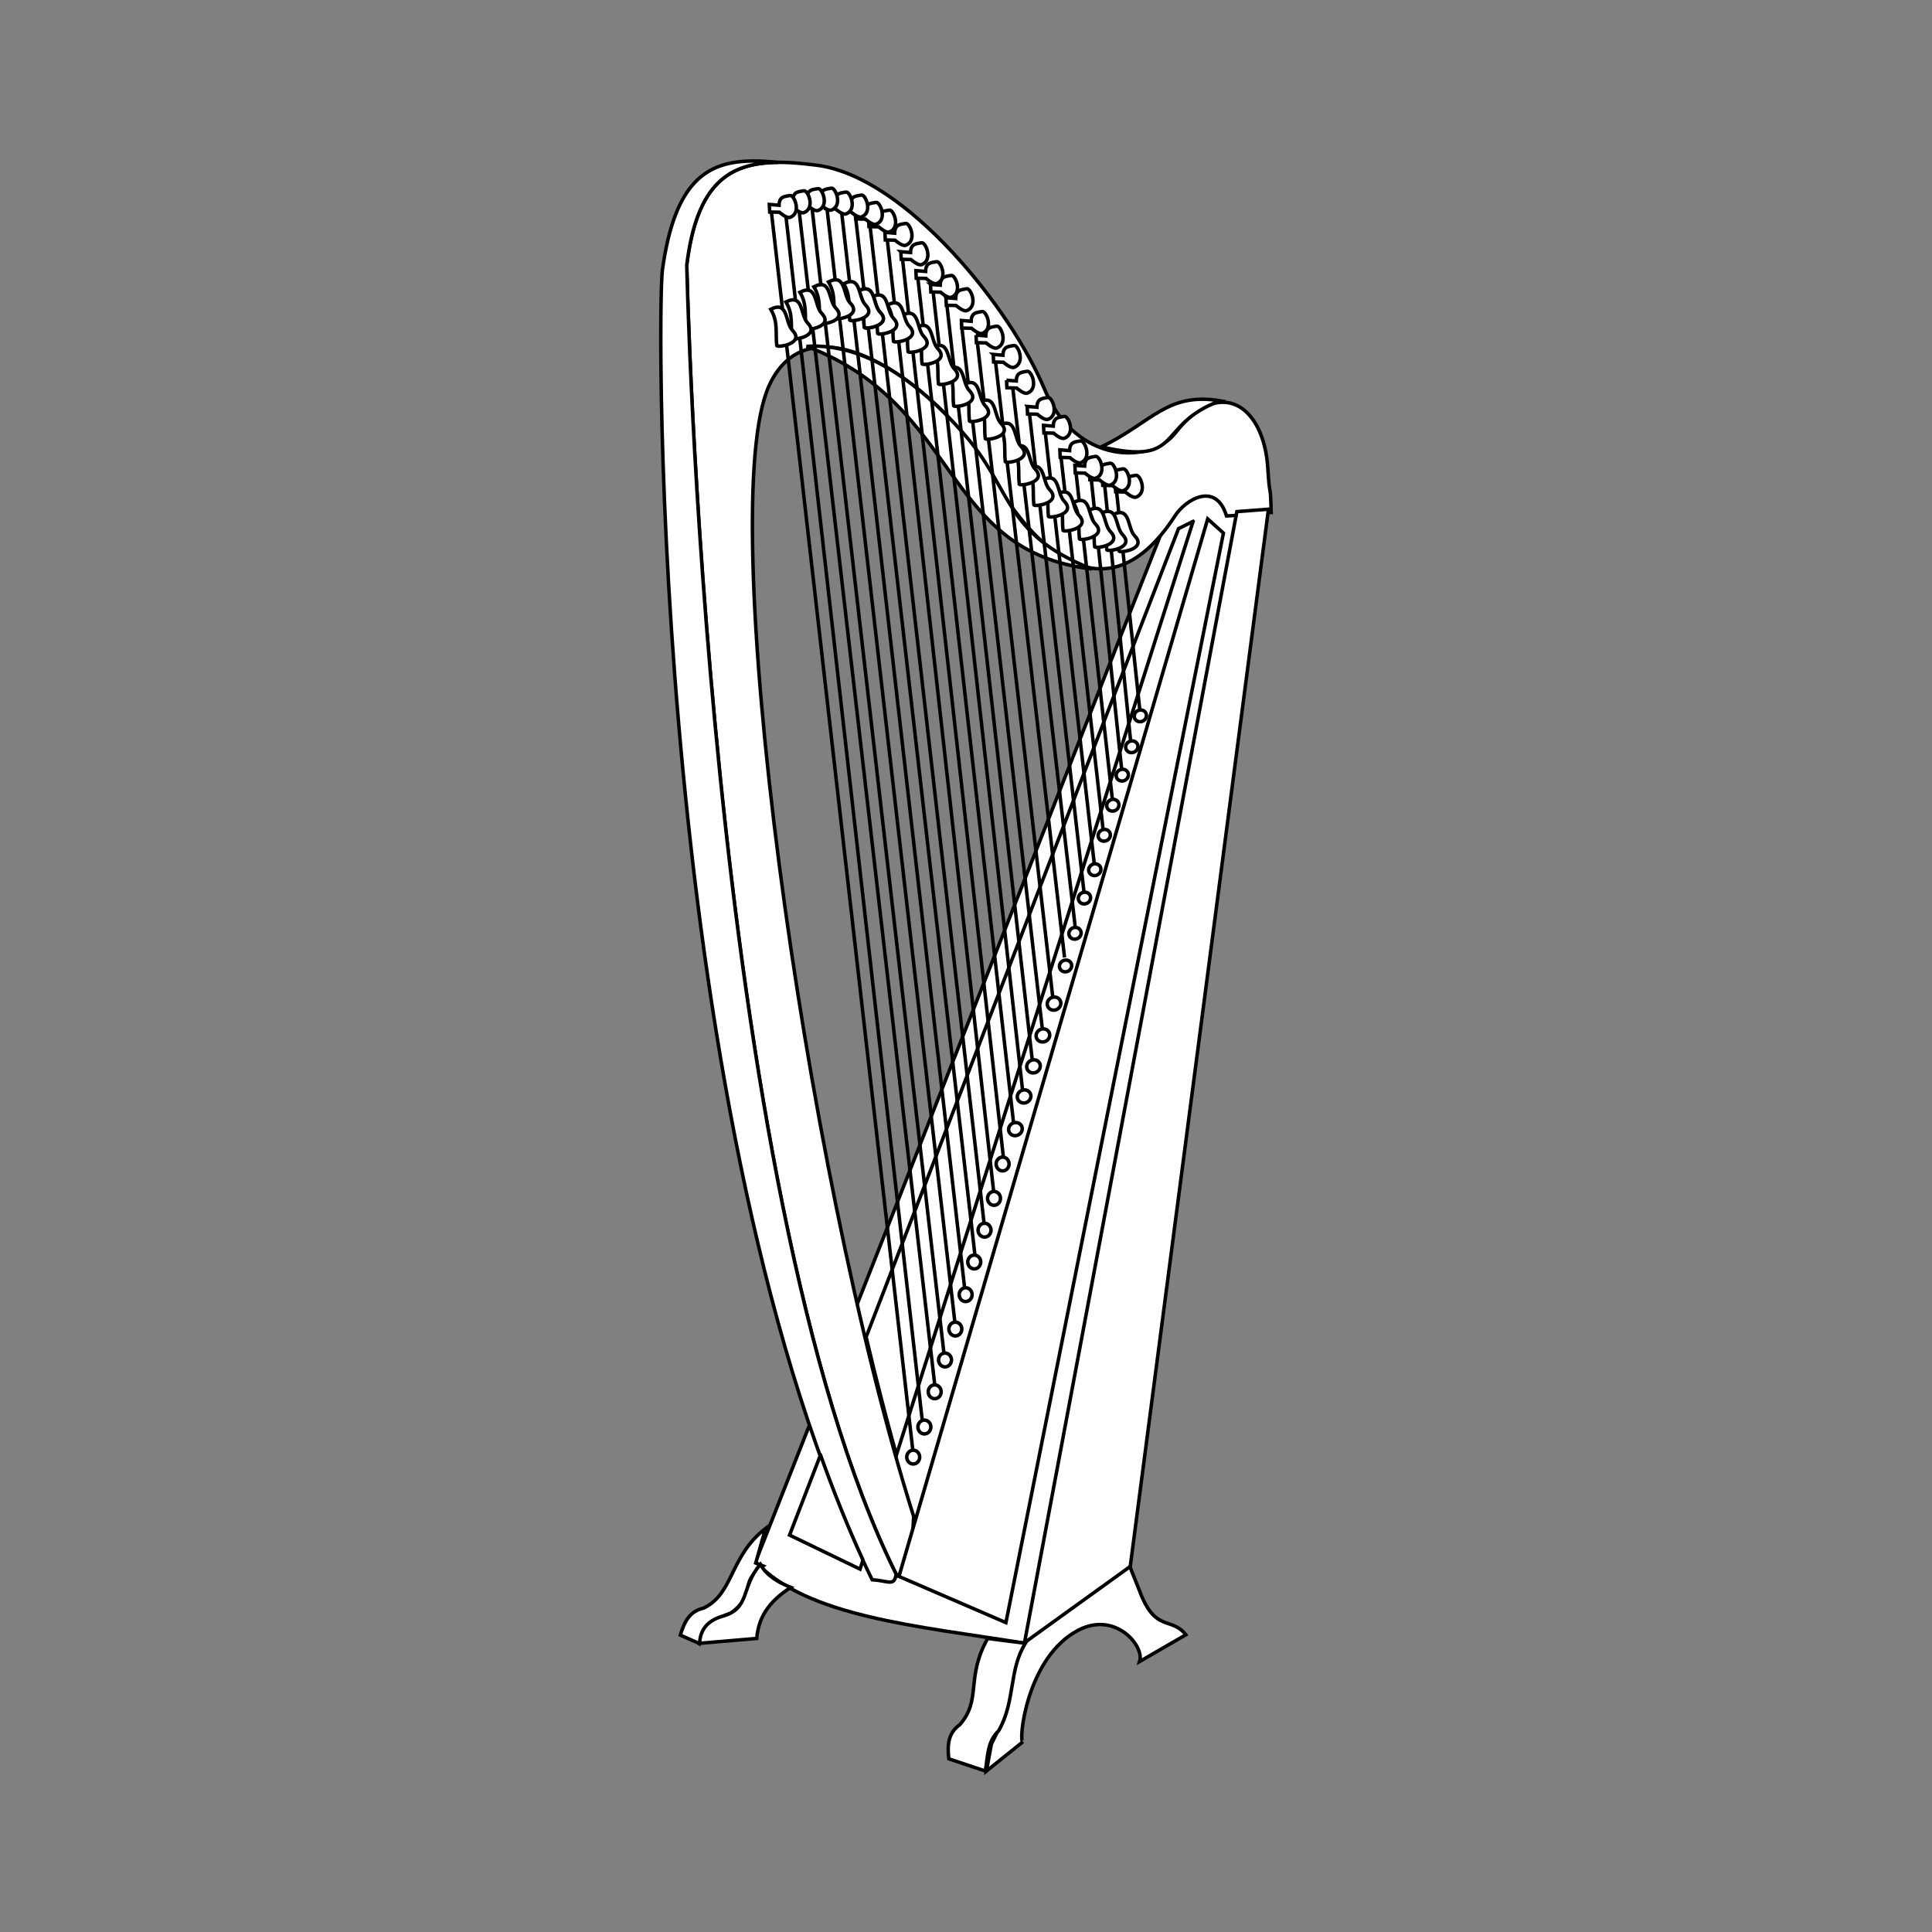 <svg:svg xmlns:dc="http://purl.org/dc/elements/1.1/" xmlns:ns2="http://creativecommons.org/ns#" xmlns:rdf="http://www.w3.org/1999/02/22-rdf-syntax-ns#" xmlns:svg="http://www.w3.org/2000/svg" height="1109.509" id="svg2" version="1.0" viewBox="-378.98 -91.96 1109.509 1109.509" width="1109.509">
  <svg:rect x="-378.98" y="-91.96" width="1109.509" height="1109.509" fill="#808080" stroke="none"/>
  <svg:g id="layer3" stroke="#000" transform="translate(-221.53 -93.81)">
    <svg:path d="m513.77 297.06l-237.34 601.73c29.78 31.65 92.7 36.78 154.97 46.77l124.26-651.29-20.95-25.13-20.94 27.92z" fill="#fff" fill-rule="evenodd" id="path3171" stroke-width="2" />
    <svg:path d="m357.37 906.26c-109.42-219.77-120.44-752.26-120.44-752.26 7.15-57.909 33.71-62.595 74.79-57.254 51.61 6.714 111.81 83.204 130.55 128.33 18.51 44.6 61.78 42.69 75.03 25.67 26.27-33.77 51.07-15.5 53.31 19.74 1.27 20.14 1.41 5.85 1.97 25.67-27.36 0.28 0.3 0.99-25.67 1.98-5.99-19.86-23.34-9.7-29.61 0-39.33 60.75-81.95 18.85-106.62-25.67-25.16-45.4-101.29-103.78-126.36-49.36-31.61 68.6 18.95 446.77 82.92 649.58-0.83 10.46 0.6 34.23-9.87 33.57z" fill="#fff" fill-rule="evenodd" id="path2571" stroke-width="2" />
    <svg:path d="m274.78 94.312c-26.17 0.201-44.74 11.468-51.81 62.468-3.22 23.19-5.25 495.32 120.44 752.28 9.52 0.61 12.66 4.04 13.78-3.18-109.25-220-120.25-751.88-120.25-751.88 5.75-46.62 24.1-58.737 52.47-58.906-5.1-0.502-9.99-0.817-14.63-0.782z" fill="#fff" fill-rule="evenodd" id="path2575" stroke-width="2" />
    <svg:path d="m305.75 200.73c44.44 16.87 63.76 46.3 82.8 72.78 19.03 26.49 37.78 50.02 81.04 55.08-51.47-20.37-44.61-45.1-74.37-78.56-24.51-27.56-55.1-51.31-89.47-49.3z" fill="#fff" fill-rule="evenodd" id="path2585" stroke-width="2" />
    <svg:path d="m475.09 258.46c29.2-14.15 37.68-31.51 68.17-26.44-37.49 13.92-20.13 37.6-68.17 26.44z" fill="#fff" fill-rule="evenodd" id="path2587" stroke-width="2" />
    <svg:path d="m536.11 299.85l-177.31 607.32 61.43 26.52 124.91-625.7-9.03-8.14z" fill="#fff" fill-rule="evenodd" id="path2589" stroke-width="2" />
    <svg:path d="m552.86 295.66l-122.04 650.02 60.61-42.7 79.58-608.71-18.15 1.39z" fill="#fff" fill-rule="evenodd" id="path3173" stroke-width="2" />
    <svg:path d="m527.72 301.26l-8.37 4.19-179.41 464.22c5.59 23.63 11.43 46.33 17.41 67.69l170.37-536.1zm-213.97 536.13l-17.78 46.03 40.5 19.56 1.66-5.22c-8.77-19.14-16.88-39.36-24.38-60.37z" fill="#fff" fill-rule="evenodd" id="path3194" stroke-width="2" />
    <svg:path d="m285.51 123.24l81.96 717.69" fill="none" id="path3201" stroke-width="2" />
    <svg:path d="m293.19 119.75l79.57 702.95" fill="none" id="path3203" stroke-width="2" />
    <svg:path d="m300.86 117.66l78.97 683.52" fill="none" id="path3205" stroke-width="2" />
    <svg:path d="m308.54 118.36l76.79 666.65" fill="none" id="path3207" stroke-width="2" />
    <svg:g fill="#fff" fill-rule="evenodd" id="g3231" stroke-width="2">
      <svg:path d="m317.33 120.37l73.99 644.31" id="path3217" />
      <svg:path d="m325.71 122.29l71.2 622.67" id="path3219" />
      <svg:path d="m333.88 126.36l69.11 601.03" id="path3221" />
      <svg:path d="m342.05 130.22l66.03 577.62" id="path3223" />
    </svg:g>
    <svg:g fill="none" id="g3237" stroke-width="2" transform="translate(22.212 -75.521)">
      <svg:path d="m329.58 212.27l61.74 552.41" id="path3239" />
      <svg:path d="m338.37 223.85l58.54 521.11" id="path3241" />
      <svg:path d="m347.16 234.61l55.83 492.78" id="path3243" />
      <svg:path d="m355.94 242.56l52.14 465.28" id="path3245" />
    </svg:g>
    <svg:path d="m386.35 177.22l49.4 436.91" fill="none" id="path3249" stroke-width="2" />
    <svg:path d="m394.64 187.32l46.69 407.09" fill="none" id="path3251" stroke-width="2" />
    <svg:path d="m403.43 195.12l43.98 381.72" fill="none" id="path3253" stroke-width="2" />
    <svg:path d="m413.9 206.54l40 345.17" fill="none" id="path3255" stroke-width="2" />
    <svg:path d="m423.65 220.21l36.3 313.31" fill="none" id="path3261" stroke-width="2" />
    <svg:path d="m433.42 236.52l31.63 277.46" fill="none" id="path3263" stroke-width="2" />
    <svg:path d="m442.5 247.43l28.62 251.89" fill="none" id="path3265" stroke-width="2" />
    <svg:path d="m451.57 261.65l24.64 218.12" fill="none" id="path3267" stroke-width="2" />
    <svg:path d="m459.95 268.38l21.64 194.64" fill="none" id="path3269" stroke-width="2" />
    <svg:path d="m469.02 274.91l17.66 168.56" fill="none" id="path3271" stroke-width="2" />
    <svg:path d="m476.7 278.15l15.36 151.36" fill="none" id="path3273" stroke-width="2" />
    <svg:path d="m483.68 283.29l13.48 126.68" fill="none" id="path3275" stroke-width="2" />
    <svg:path d="m431.4 944.86c-13.68 26.41-3.21 26.79-19.54 58.64l-2.8 15.4 20.95-16.8c-2.77 1.5 1.54-48.67 32.11-64.22 21.12-10.75 37.84 9.32 34.9 18.15l26.53-15.36c-8.33-10.71-17.55-0.96-26.53-25.13l-5.59-13.96-60.03 43.28z" fill="#fff" fill-rule="evenodd" id="path3281" stroke-width="2" />
    <svg:path d="m408.37 1018.9l-20.95-7c-0.92-8.5-0.23-14.8 6.29-19.57 12.74-14.37 3.27-26.92 16.05-49.56l21.64 2.79c-9.62 15.22-5.63 33.39-15.36 50.26-6.7 6.28-6.16 14.98-7.67 23.08z" fill="#fff" fill-rule="evenodd" id="path3284" stroke-width="2" />
    <svg:path d="m244.23 945.7l-10.99-4.82c2.46-8.17 5.54-13.7 13.41-15.55 17.33-8.27 14.9-29.8 35.49-45.67l-5.59 19.81 4.19 1.66c-14.79 10.27-2.85 15.3-18.37 27.04-8.63 3.19-13.62 5.14-18.14 17.53z" fill="#fff" fill-rule="evenodd" id="path3286" stroke-width="2" />
    <svg:path d="m244.32 945.56l32.81-2.79c1.08-14.12 9.21-22.6 19.55-29.32-7.34-2.91-13.82-6.66-17.46-13.26-11.59 13.55-5.44 25.55-22.33 30.01-7.79 2.42-12.23 7.35-12.57 15.36z" fill="#fff" fill-rule="evenodd" id="path3288" stroke-width="2" />
    <svg:path d="m359.89 146.41l0.2 4.35 5.58 0.13s4.11 3.66 6.08 2.95c6.84-2.46 2.42-13.1 0-12.57-2.68 0.6-6.19 0.22-6.28 5.59l-5.58-0.45z" fill="#fff" fill-rule="evenodd" id="path3310" stroke-width="2" />
    <svg:path d="m420.6 220.2l0.2 4.35 5.59 0.13s4.11 3.66 6.08 2.95c6.83-2.45 2.42-13.1 0-12.56-2.69 0.6-6.2 0.21-6.29 5.58l-5.58-0.45z" fill="#fff" fill-rule="evenodd" id="path3312" stroke-width="2" />
    <svg:path d="m483.04 279.93l0.2 4.35 5.59 0.13s4.11 3.66 6.08 2.95c6.83-2.46 2.42-13.1 0-12.57-2.69 0.6-6.2 0.22-6.29 5.59l-5.58-0.45z" fill="#fff" fill-rule="evenodd" id="path3314" stroke-width="2" />
    <svg:path d="m475.64 276.23l0.2 4.35 5.58 0.12s4.11 3.67 6.08 2.96c6.84-2.46 2.42-13.11 0-12.57-2.68 0.6-6.19 0.22-6.28 5.59l-5.58-0.45z" fill="#fff" fill-rule="evenodd" id="path3316" stroke-width="2" />
    <svg:path d="m468.23 273.02l0.21 4.35 5.58 0.12s4.11 3.67 6.08 2.96c6.83-2.46 2.42-13.1 0-12.57-2.69 0.6-6.19 0.22-6.28 5.59l-5.59-0.45z" fill="#fff" fill-rule="evenodd" id="path3318" stroke-width="2" />
    <svg:path d="m459.84 269.07l0.21 4.35 5.58 0.13s4.11 3.66 6.08 2.95c6.83-2.46 2.42-13.1 0-12.56-2.69 0.59-6.2 0.21-6.28 5.58l-5.59-0.45z" fill="#fff" fill-rule="evenodd" id="path3320" stroke-width="2" />
    <svg:path d="m451.2 260.18l0.21 4.35 5.58 0.13s4.11 3.66 6.08 2.96c6.83-2.46 2.42-13.11 0-12.57-2.69 0.6-6.19 0.21-6.28 5.58l-5.59-0.45z" fill="#fff" fill-rule="evenodd" id="path3322" stroke-width="2" />
    <svg:path d="m441.82 246.12l0.21 4.35 5.58 0.12s4.11 3.67 6.08 2.96c6.84-2.46 2.42-13.11 0-12.57-2.68 0.6-6.19 0.22-6.28 5.59l-5.59-0.45z" fill="#fff" fill-rule="evenodd" id="path3324" stroke-width="2" />
    <svg:path d="m432.45 235.26l0.2 4.35 5.58 0.12s4.11 3.67 6.08 2.96c6.84-2.46 2.42-13.1 0-12.57-2.68 0.6-6.19 0.22-6.28 5.59l-5.58-0.45z" fill="#fff" fill-rule="evenodd" id="path3326" stroke-width="2" />
    <svg:path d="m412.95 205.39l0.2 4.35 5.59 0.13s4.1 3.66 6.08 2.96c6.83-2.46 2.42-13.11 0-12.57-2.69 0.6-6.2 0.21-6.29 5.58l-5.58-0.45z" fill="#fff" fill-rule="evenodd" id="path3328" stroke-width="2" />
    <svg:path d="m403.08 194.29l0.2 4.35 5.59 0.13s4.1 3.66 6.07 2.95c6.84-2.46 2.42-13.1 0-12.57-2.68 0.6-6.19 0.22-6.28 5.59l-5.58-0.45z" fill="#fff" fill-rule="evenodd" id="path3330" stroke-width="2" />
    <svg:path d="m394.68 185.9l0.21 4.35 5.58 0.12s4.11 3.67 6.08 2.96c6.84-2.46 2.42-13.1 0-12.57-2.68 0.6-6.19 0.22-6.28 5.59l-5.59-0.45z" fill="#fff" fill-rule="evenodd" id="path3332" stroke-width="2" />
    <svg:path d="m385.8 172.82l0.2 4.35 5.59 0.12s4.11 3.67 6.08 2.96c6.83-2.46 2.42-13.11 0-12.57-2.69 0.6-6.2 0.22-6.29 5.59l-5.58-0.45z" fill="#fff" fill-rule="evenodd" id="path3334" stroke-width="2" />
    <svg:path d="m376.92 165.16l0.2 4.36 5.58 0.12s4.11 3.66 6.08 2.96c6.84-2.46 2.42-13.11 0-12.57-2.68 0.6-6.19 0.22-6.28 5.59l-5.58-0.46z" fill="#fff" fill-rule="evenodd" id="path3336" stroke-width="2" />
    <svg:path d="m368.52 157.27l0.21 4.35 5.58 0.12s4.11 3.67 6.08 2.96c6.84-2.46 2.42-13.1 0-12.57-2.69 0.6-6.19 0.22-6.28 5.59l-5.59-0.45z" fill="#fff" fill-rule="evenodd" id="path3338" stroke-width="2" />
    <svg:path d="m350.75 135.3l0.21 4.35 5.58 0.13s4.11 3.66 6.08 2.95c6.84-2.45 2.42-13.1 0-12.56-2.68 0.6-6.19 0.21-6.28 5.58l-5.59-0.45z" fill="#fff" fill-rule="evenodd" id="path3340" stroke-width="2" />
    <svg:path d="m341.38 127.65l0.2 4.35 5.58 0.13s4.11 3.66 6.08 2.95c6.84-2.45 2.42-13.1 0-12.56-2.68 0.59-6.19 0.21-6.28 5.58l-5.58-0.45z" fill="#fff" fill-rule="evenodd" id="path3342" stroke-width="2" />
    <svg:path d="m333.72 123.21l0.21 4.35 5.58 0.13s4.11 3.66 6.08 2.95c6.84-2.45 2.42-13.1 0-12.56-2.68 0.59-6.19 0.21-6.28 5.58l-5.59-0.45z" fill="#fff" fill-rule="evenodd" id="path3346" stroke-width="2" />
    <svg:path d="m325.33 119.01l0.21 4.35 5.58 0.13s4.11 3.66 6.08 2.95c6.84-2.45 2.42-13.1 0-12.56-2.69 0.6-6.19 0.21-6.28 5.58l-5.59-0.45z" fill="#fff" fill-rule="evenodd" id="path3348" stroke-width="2" />
    <svg:path d="m316.45 117.29l0.2 4.35 5.59 0.12s4.11 3.67 6.08 2.96c6.83-2.46 2.42-13.11 0-12.57-2.69 0.6-6.2 0.22-6.29 5.59l-5.58-0.45z" fill="#fff" fill-rule="evenodd" id="path3350" stroke-width="2" />
    <svg:path d="m308.06 115.06l0.2 4.35 5.59 0.13s4.1 3.66 6.07 2.96c6.84-2.46 2.43-13.11 0-12.57-2.68 0.6-6.19 0.21-6.28 5.59l-5.58-0.46z" fill="#fff" fill-rule="evenodd" id="path3352" stroke-width="2" />
    <svg:path d="m300.41 115.31l0.2 4.35 5.59 0.13s4.1 3.66 6.07 2.95c6.84-2.45 2.42-13.1 0-12.56-2.68 0.59-6.19 0.21-6.28 5.58l-5.58-0.45z" fill="#fff" fill-rule="evenodd" id="path3354" stroke-width="2" />
    <svg:path d="m292.26 116.55l0.21 4.35 5.58 0.12s4.11 3.66 6.08 2.96c6.83-2.46 2.42-13.11 0-12.57-2.69 0.6-6.19 0.22-6.28 5.59l-5.59-0.45z" fill="#fff" fill-rule="evenodd" id="path3356" stroke-width="2" />
    <svg:path d="m284.36 119.26l0.21 4.35 5.58 0.13s4.11 3.66 6.08 2.95c6.84-2.45 2.42-13.1 0-12.56-2.68 0.59-6.19 0.21-6.28 5.58l-5.59-0.45z" fill="#fff" fill-rule="evenodd" id="path3290" stroke-width="2" />
    <svg:path d="m481.66 297.41c4.44 7.33 2.61 13.96 3.49 20.94 0.99 1.18 16.17-1.34 9.08-8.72-4.53-4.71-2.29-17.33-12.57-12.22z" fill="#fff" fill-rule="evenodd" id="path3364" stroke-width="2" />
    <svg:path d="m474.68 296.71c4.44 7.33 2.6 13.96 3.49 20.94 0.99 1.19 16.17-1.34 9.08-8.72-4.53-4.71-2.29-17.33-12.57-12.22z" fill="#fff" fill-rule="evenodd" id="path3366" stroke-width="2" />
    <svg:path d="m467.7 294.97c4.44 7.33 2.6 13.96 3.49 20.94 0.99 1.18 16.17-1.35 9.08-8.73-4.53-4.71-2.3-17.32-12.57-12.21z" fill="#fff" fill-rule="evenodd" id="path3368" stroke-width="2" />
    <svg:path d="m458.97 290.43c4.45 7.33 2.61 13.96 3.5 20.94 0.98 1.18 16.17-1.34 9.07-8.72-4.53-4.72-2.29-17.33-12.57-12.22z" fill="#fff" fill-rule="evenodd" id="path3370" stroke-width="2" />
    <svg:path d="m449.55 285.54c4.44 7.33 2.6 13.96 3.49 20.94 0.99 1.19 16.17-1.34 9.08-8.72-4.53-4.71-2.29-17.33-12.57-12.22z" fill="#fff" fill-rule="evenodd" id="path3372" stroke-width="2" />
    <svg:path d="m441.17 277.52c4.45 7.32 2.61 13.96 3.49 20.94 0.99 1.18 16.18-1.35 9.08-8.73-4.53-4.71-2.29-17.33-12.57-12.21z" fill="#fff" fill-rule="evenodd" id="path3374" stroke-width="2" />
    <svg:path d="m432.8 270.88c4.44 7.33 2.6 13.96 3.49 20.95 0.98 1.18 16.17-1.35 9.07-8.73-4.53-4.71-2.29-17.33-12.56-12.22z" fill="#fff" fill-rule="evenodd" id="path3362" stroke-width="2" />
    <svg:path d="m424.42 259.02c4.44 7.33 2.6 13.96 3.49 20.94 0.99 1.18 16.17-1.35 9.08-8.73-4.53-4.71-2.3-17.32-12.57-12.21z" fill="#fff" fill-rule="evenodd" id="path3376" stroke-width="2" />
    <svg:path d="m416.39 246.1c4.45 7.33 2.61 13.96 3.49 20.94 0.99 1.19 16.17-1.34 9.08-8.72-4.53-4.71-2.29-17.33-12.57-12.22z" fill="#fff" fill-rule="evenodd" id="path3378" stroke-width="2" />
    <svg:path d="m404.88 232.84c4.44 7.33 2.6 13.96 3.49 20.94 0.98 1.18 16.17-1.34 9.07-8.72-4.53-4.72-2.29-17.33-12.56-12.22z" fill="#fff" fill-rule="evenodd" id="path3380" stroke-width="2" />
    <svg:path d="m395.8 222.72c4.44 7.33 2.6 13.96 3.49 20.94 0.99 1.18 16.17-1.35 9.08-8.73-4.53-4.71-2.3-17.32-12.57-12.21z" fill="#fff" fill-rule="evenodd" id="path3382" stroke-width="2" />
    <svg:path d="m386.73 213.99c4.44 7.33 2.6 13.96 3.49 20.94 0.98 1.19 16.17-1.34 9.07-8.72-4.53-4.71-2.29-17.33-12.56-12.22z" fill="#fff" fill-rule="evenodd" id="path3384" stroke-width="2" />
    <svg:path d="m378 201.43c4.44 7.33 2.6 13.96 3.49 20.94 0.99 1.18 16.17-1.35 9.07-8.73-4.52-4.71-2.29-17.32-12.56-12.21z" fill="#fff" fill-rule="evenodd" id="path3360" stroke-width="2" />
    <svg:path d="m368.58 189.91c4.44 7.33 2.6 13.96 3.49 20.94 0.98 1.18 16.17-1.34 9.07-8.73-4.53-4.71-2.29-17.32-12.56-12.21z" fill="#fff" fill-rule="evenodd" id="path3386" stroke-width="2" />
    <svg:path d="m360.55 182.93c4.44 7.33 2.6 13.96 3.49 20.94 0.98 1.18 16.17-1.34 9.07-8.73-4.53-4.71-2.29-17.32-12.56-12.21z" fill="#fff" fill-rule="evenodd" id="path3388" stroke-width="2" />
    <svg:path d="m352.17 176.99c4.44 7.33 2.61 13.97 3.49 20.95 0.99 1.18 16.17-1.35 9.08-8.73-4.53-4.71-2.29-17.33-12.57-12.22z" fill="#fff" fill-rule="evenodd" id="path3390" stroke-width="2" />
    <svg:path d="m343.1 172.46c4.44 7.33 2.6 13.96 3.49 20.94 0.98 1.18 16.17-1.35 9.07-8.73-4.53-4.71-2.29-17.32-12.56-12.21z" fill="#fff" fill-rule="evenodd" id="path3392" stroke-width="2" />
    <svg:path d="m335.42 168.97c4.44 7.33 2.6 13.96 3.49 20.94 0.98 1.18 16.17-1.35 9.07-8.73-4.53-4.71-2.29-17.32-12.56-12.21z" fill="#fff" fill-rule="evenodd" id="path3394" stroke-width="2" />
    <svg:path d="m335.42 168.97c4.44 7.33 2.6 13.96 3.49 20.94 0.98 1.18 16.17-1.35 9.07-8.73-4.53-4.71-2.29-17.32-12.56-12.21z" fill="#fff" fill-rule="evenodd" id="path3396" stroke-width="2" />
    <svg:path d="m327.04 164.78c4.44 7.33 2.6 13.96 3.49 20.94 0.99 1.18 16.17-1.34 9.08-8.73-4.53-4.71-2.29-17.32-12.57-12.21z" fill="#fff" fill-rule="evenodd" id="path3398" stroke-width="2" />
    <svg:path d="m318.32 163.73c4.44 7.33 2.6 13.96 3.49 20.94 0.98 1.19 16.17-1.34 9.07-8.72-4.53-4.71-2.29-17.33-12.56-12.22z" fill="#fff" fill-rule="evenodd" id="path3400" stroke-width="2" />
    <svg:path d="m309.94 166.52c4.44 7.33 2.6 13.96 3.49 20.95 0.98 1.18 16.17-1.35 9.07-8.73-4.52-4.71-2.29-17.33-12.56-12.22z" fill="#fff" fill-rule="evenodd" id="path3402" stroke-width="2" />
    <svg:path d="m301.91 169.66c4.44 7.33 2.6 13.97 3.49 20.95 0.99 1.18 16.17-1.35 9.08-8.73-4.53-4.71-2.29-17.33-12.57-12.22z" fill="#fff" fill-rule="evenodd" id="path3404" stroke-width="2" />
    <svg:path d="m293.88 175.25c4.45 7.33 2.61 13.96 3.49 20.94 0.99 1.18 16.17-1.34 9.08-8.72-4.53-4.72-2.29-17.33-12.57-12.22z" fill="#fff" fill-rule="evenodd" id="path3408" stroke-width="2" />
    <svg:path d="m285.16 179.44c4.44 7.33 2.6 13.96 3.49 20.94 0.98 1.18 16.17-1.35 9.07-8.73-4.53-4.71-2.29-17.32-12.56-12.21z" fill="#fff" fill-rule="evenodd" id="path3358" stroke-width="2" />
    <svg:path d="m370.7 838.14a3.702 3.949 0 1 1 -7.41 0 3.702 3.949 0 1 1 7.41 0z" fill="#fff" id="path3410" stroke-width="2" transform="translate(0 .494)" />
    <svg:path d="m370.7 838.14a3.702 3.949 0 1 1 -7.41 0 3.702 3.949 0 1 1 7.41 0z" fill="#fff" id="path3412" stroke-width="2" transform="translate(6.417 -16.783)" />
    <svg:path d="m370.7 838.14a3.702 3.949 0 1 1 -7.41 0 3.702 3.949 0 1 1 7.41 0z" fill="#fff" id="path3414" stroke-width="2" transform="translate(12.34 -37.02)" />
    <svg:path d="m370.7 838.14a3.702 3.949 0 1 1 -7.41 0 3.702 3.949 0 1 1 7.41 0z" fill="#fff" id="path3416" stroke-width="2" transform="translate(18.263 -55.284)" />
    <svg:path d="m370.7 838.14a3.702 3.949 0 1 1 -7.41 0 3.702 3.949 0 1 1 7.41 0z" fill="#fff" id="path3418" stroke-width="2" transform="translate(24.187 -73.053)" />
    <svg:path d="m370.7 838.14a3.702 3.949 0 1 1 -7.41 0 3.702 3.949 0 1 1 7.41 0z" fill="#fff" id="path3420" stroke-width="2" transform="translate(30.11 -92.797)" />
    <svg:path d="m370.7 838.14a3.702 3.949 0 1 1 -7.41 0 3.702 3.949 0 1 1 7.41 0z" fill="#fff" id="path3422" stroke-width="2" transform="translate(35.046 -111.55)" />
    <svg:path d="m370.7 838.14a3.702 3.949 0 1 1 -7.41 0 3.702 3.949 0 1 1 7.41 0z" fill="#fff" id="path3424" stroke-width="2" transform="translate(40.969 -129.82)" />
    <svg:path d="m370.7 838.14a3.702 3.949 0 1 1 -7.41 0 3.702 3.949 0 1 1 7.41 0z" fill="#fff" id="path3426" stroke-width="2" transform="translate(46.399 -148.08)" />
    <svg:path d="m370.7 838.14a3.702 3.949 0 1 1 -7.41 0 3.702 3.949 0 1 1 7.41 0z" fill="#fff" id="path3428" stroke-width="2" transform="translate(51.335 -167.83)" />
    <svg:path d="m370.7 838.14a3.702 3.949 0 1 1 -7.41 0 3.702 3.949 0 1 1 7.41 0z" fill="#fff" id="path3430" stroke-width="2" transform="matrix(.467 .884 -.884 .467 995.22 -65.559)" />
    <svg:path d="m370.7 838.14a3.702 3.949 0 1 1 -7.41 0 3.702 3.949 0 1 1 7.41 0z" fill="#fff" id="path3432" stroke-width="2" transform="matrix(.467 .884 -.884 .467 1000.2 -84.316)" />
    <svg:path d="m370.7 838.14a3.702 3.949 0 1 1 -7.41 0 3.702 3.949 0 1 1 7.41 0z" fill="#fff" id="path3434" stroke-width="2" transform="matrix(.467 .884 -.884 .467 1005.6 -101.59)" />
    <svg:path d="m370.7 838.14a3.702 3.949 0 1 1 -7.41 0 3.702 3.949 0 1 1 7.41 0z" fill="#fff" id="path3436" stroke-width="2" transform="matrix(.467 .884 -.884 .467 1011 -119.36)" />
    <svg:path d="m370.7 838.14a3.702 3.949 0 1 1 -7.41 0 3.702 3.949 0 1 1 7.41 0z" fill="#fff" id="path3438" stroke-width="2" transform="matrix(.467 .884 -.884 .467 1017.4 -137.63)" />
    <svg:path d="m370.7 838.14a3.702 3.949 0 1 1 -7.41 0 3.702 3.949 0 1 1 7.41 0z" fill="#fff" id="path3440" stroke-width="2.228" transform="matrix(.42 .792 -.795 .419 966.66 -85.258)" />
    <svg:path d="m370.7 838.14a3.702 3.949 0 1 1 -7.41 0 3.702 3.949 0 1 1 7.41 0z" fill="#fff" id="path3442" stroke-width="2.228" transform="matrix(.42 .792 -.795 .419 972.09 -104.02)" />
    <svg:path d="m370.7 838.14a3.702 3.949 0 1 1 -7.41 0 3.702 3.949 0 1 1 7.41 0z" fill="#fff" id="path3444" stroke-width="2.228" transform="matrix(.42 .792 -.795 .419 977.52 -124.25)" />
    <svg:path d="m370.7 838.14a3.702 3.949 0 1 1 -7.41 0 3.702 3.949 0 1 1 7.41 0z" fill="#fff" id="path3446" stroke-width="2.228" transform="matrix(.42 .792 -.795 .419 983.45 -140.54)" />
    <svg:path d="m370.7 838.14a3.702 3.949 0 1 1 -7.41 0 3.702 3.949 0 1 1 7.41 0z" fill="#fff" id="path3448" stroke-width="2.228" transform="matrix(.42 .792 -.795 .419 988.88 -160.29)" />
    <svg:path d="m370.7 838.14a3.702 3.949 0 1 1 -7.41 0 3.702 3.949 0 1 1 7.41 0z" fill="#fff" id="path3450" stroke-width="2.228" transform="matrix(.42 .792 -.795 .419 993.81 -177.56)" />
    <svg:path d="m370.7 838.14a3.702 3.949 0 1 1 -7.41 0 3.702 3.949 0 1 1 7.41 0z" fill="#fff" id="path3452" stroke-width="2.228" transform="matrix(.42 .792 -.795 .419 999.24 -194.84)" />
    <svg:path d="m370.7 838.14a3.702 3.949 0 1 1 -7.41 0 3.702 3.949 0 1 1 7.41 0z" fill="#fff" id="path3454" stroke-width="2.228" transform="matrix(.42 .792 -.795 .419 1004.7 -211.13)" />
    <svg:path d="m370.7 838.14a3.702 3.949 0 1 1 -7.41 0 3.702 3.949 0 1 1 7.41 0z" fill="#fff" id="path3456" stroke-width="2.228" transform="matrix(.42 .792 -.795 .419 1009.6 -228.9)" />
  </svg:g>
</svg:svg>